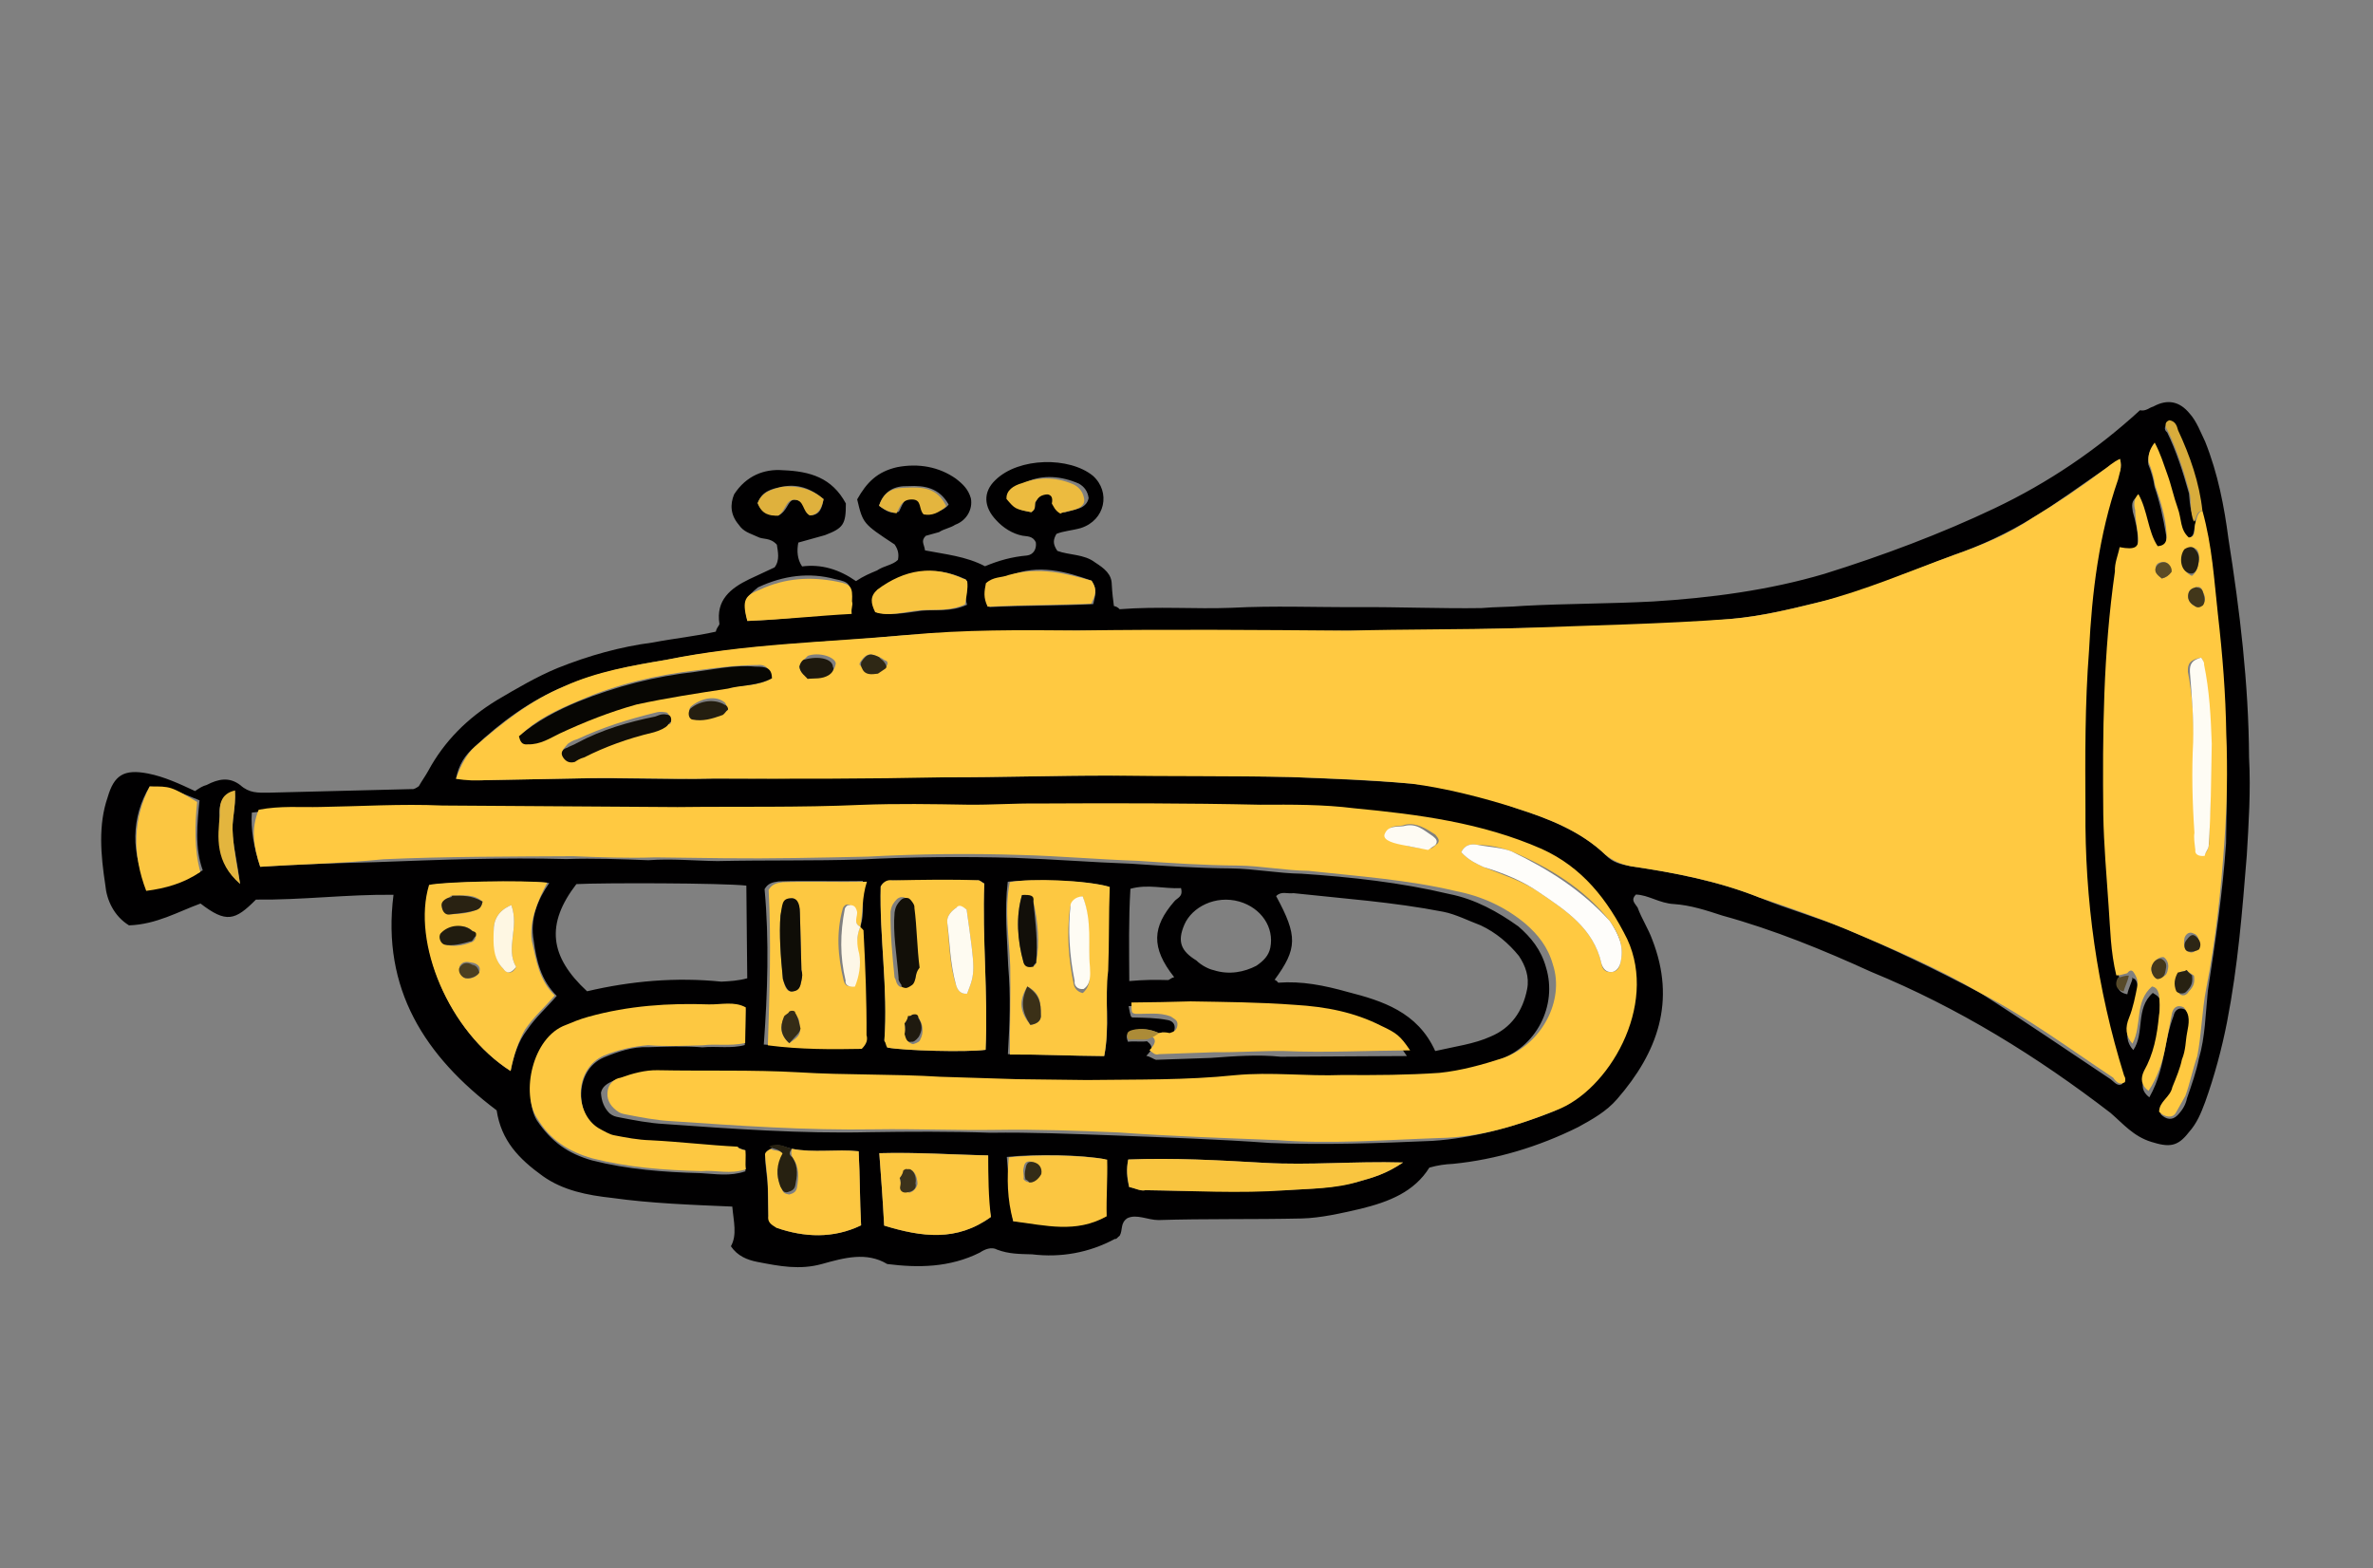 <svg xmlns="http://www.w3.org/2000/svg" xmlns:xlink="http://www.w3.org/1999/xlink" width="115" height="76" version="1.1" viewBox="0 0 115 76" xml:space="preserve"><rect x="0" y="0" width="115" height="76" fill="#808080" stroke="none"/><g><title>Slice 1</title><desc>Created with Sketch.</desc><g id="Page-1" fill="none" fill-rule="evenodd" stroke="none" stroke-width="1"><g id="trumpet-a-[music,andrew-rae]" fill-rule="nonzero" transform="translate(57.5, 38) rotate(11) translate(-57.5, -38) translate(5, 10)"><g id="trumpet-a-_x5B_music_x2C_andrew-rae_x5D_" transform="translate(52.5, 28) rotate(90) translate(-52.5, -28) translate(25, -24)"><path id="Shape" fill="#010001" d="M17,70.3 C16.1,70 15.5,69.6 15.1,68.7 C14.7,67.7 14.7,66.7 15.1,65.8 C15.3,65.4 15.5,65.1 15.9,64.9 C16.4,64.7 17,64.9 17.3,65.4 C17.5,65.6 17.6,65.9 17.8,66.1 C17.9,66.3 18,66.5 18.1,66.7 C18.4,66.9 18.5,66.7 18.8,66.6 C18.8,65.6 18.7,64.6 19,63.6 C18.6,63 18.3,62.4 18.1,61.7 C18,61.4 17.7,61.3 17.4,61.4 C17.1,61.6 17.2,61.9 17.2,62.1 C17.2,62.6 17,63.1 16.7,63.5 C16.2,64.2 15.5,64.4 14.8,63.9 C13.5,63 13,60.6 13.7,59.3 C14.3,58.3 15.7,58.3 16.3,59.4 C16.5,59.8 16.6,60.2 16.8,60.5 C17.1,60.6 17.3,60.6 17.6,60.3 C17.7,59.7 17.5,59 17.8,58.4 C18,57.9 18.2,57.5 18.7,57.4 C19.1,57.3 19.4,57.2 19.7,57.1 C19.7,56.9 19.8,56.8 19.8,56.8 C19.3,55 19.1,53.2 18.7,51.5 C18.2,49.5 17.9,47.5 17.5,45.5 C17.1,43.5 16.8,41.5 16.4,39.6 C16.2,38.9 16.1,38.3 15.9,37.6 C15.4,35.6 15,33.5 14.5,31.5 C13.8,28.8 12.9,26.1 11.6,23.6 C10.2,21 8.6,18.4 6.9,16.1 C5.2,13.8 3.2,11.8 0.9,10.1 C0.9,9.8 0.7,9.7 0.6,9.5 C0.1,8.9 0.1,8.3 0.6,7.7 C0.9,7.3 1.4,7 1.8,6.7 C3.2,5.8 4.7,5.2 6.2,4.7 C9.5,3.5 12.9,2.4 16.4,1.7 C18,1.3 19.6,1.1 21.1,0.9 C23.8,0.6 26.4,0.3 29.2,0.3 C30.5,0.3 31.9,0.4 33.2,0.6 C33.8,0.7 34.3,0.8 34.8,1.1 C35.6,1.5 35.7,1.9 35.6,2.8 C35.5,3.7 35,4.3 34.6,5 C32.6,9 31,13.2 30.1,17.7 C29.5,20.2 29,22.7 28.8,25.3 C28.7,26.1 28.6,26.9 28.7,27.7 C28.8,28.4 28.5,29 28.6,29.6 C28.9,29.8 29,29.6 29.2,29.4 C29.7,29.1 30.1,28.7 30.6,28.4 C33.3,26.7 35.9,27.1 38.5,28.6 C39.2,29 39.7,29.6 40.2,30.2 C41.5,31.9 42.5,33.8 43.1,35.8 C43.2,36.2 43.3,36.5 43.5,36.9 C44.8,37.4 45.5,38.5 46.1,39.8 C46.5,40.7 46.9,41.6 47.1,42.5 C47.6,44.8 48,47.1 48.5,49.3 C48.6,49.8 48.4,50.4 48.7,50.8 C49,51.1 49.3,50.9 49.6,51 C49.7,51.1 49.8,51.1 49.8,51.2 C50.7,52.3 51.2,53.6 51.3,55 C51.4,55.6 51.5,56.1 51.4,56.7 C51.3,57 51.5,57.3 51.7,57.5 C52.7,58.8 53,60.3 53.1,61.8 C52.7,62.9 53.2,63.9 53.7,64.9 C54.2,65.9 54.2,66.9 54.2,68 C54.2,68.5 54.1,69 53.7,69.4 C53.1,69.2 52.5,69.5 51.8,69.7 C52.1,71.7 52.4,73.6 52.5,75.5 C52.6,76.7 52.6,77.9 52.1,79 C51.5,80.3 50.8,81.3 49.4,81.8 C47.5,85.7 44.7,88.4 40.1,88.7 C40.5,90.9 41.2,93 41.6,95.2 C42.8,96 43,96.4 42.3,97.8 C42.9,98.8 43.7,99.7 44,101 C43.7,101.8 43,102.3 42.3,102.5 C40.9,103 39.5,103.4 38.1,103.2 C37,103.1 36.6,102.7 36.6,101.5 C36.6,100.7 36.8,99.9 37,99.1 C36.8,98.9 36.7,98.8 36.6,98.6 C36.2,98.1 36,97.6 36.3,97 C36.6,96.5 36.5,96.1 36.4,95.6 C35.9,93.3 35.4,91.1 34.9,88.8 C34.9,88.7 34.8,88.6 34.7,88.5 C34.4,88.4 34.2,88.3 33.9,88.2 C32.3,87.7 31,86.8 29.9,85.6 C29.1,84.7 28.4,83.9 27.8,83 C26.9,81.6 26.2,80.2 25.7,78.7 C25.3,77.7 25,76.7 24.6,75.8 C24.4,75.8 24.3,75.7 24.2,75.7 C23.1,76.1 22.4,75.5 21.8,74.7 C21.5,74.3 21.3,74 21,73.6 C20.6,73.4 20.2,73.6 19.9,73.7 C19.6,74.1 19.8,74.4 19.7,74.7 C19.6,75.1 19.6,75.4 19.3,75.7 C18.9,76.2 18.4,76.3 17.9,76.2 C16.9,75.8 16.4,75 16.3,74.1 C16.1,72.8 16.2,71.7 17.3,70.8 C18.3,70.6 18.5,70.7 19,71.5 C19.2,71.9 19.4,72.3 19.6,72.7 C20,72.7 20.4,72.6 20.7,72.3 C20.4,71.4 20.5,70.5 20.9,69.6 C20.6,69.3 20.4,69 20.2,68.7 C19.9,68.4 19.8,68 19.5,67.8 C19.2,67.8 19,67.9 18.8,68.1 C18.1,69.8 18.1,69.8 17,70.3 Z M48.5,67.4 C48.5,67.8 48.3,68.2 48.7,68.4 C48.8,68.6 49,68.6 49.1,68.6 C49.6,68.5 50.1,68.3 50.5,68.2 C51,68.1 51.5,68 51.9,67.9 C52.2,67.8 52.3,67.6 52.4,67.4 C52.6,66 52.4,64.6 51.5,63.4 C50.3,63.7 49.2,63.9 48,64.2 C48.1,65.3 48.5,66.3 48.5,67.4 Z M39.6,51 C39.5,51.5 39.5,51.9 39.8,52.3 C39.9,52.5 40,52.6 40.3,52.4 C40.2,52.1 40.2,51.8 40.1,51.5 C40.3,51.1 40.5,51.2 40.8,51.4 C40.8,51.2 40.9,51 40.9,50.9 C40.7,50 40.5,49.2 40.3,48.3 C40,47.2 39.7,46.1 39.6,45 C39.2,43 38.8,41 38.4,39 C37.8,39.6 37.7,39.8 37.5,40.6 C37,42 37,43.5 37.2,44.9 C37.4,46.6 37.7,48.2 38,49.9 C38.2,50.9 38.4,51.8 38.6,52.7 C39.1,52.5 39.1,52.5 39.1,52.4 C39,51.8 38.9,51.3 38.9,50.7 C38.9,50.5 39,50.3 39.3,50.3 C39.5,50.3 39.6,50.4 39.7,50.6 C39.5,50.7 39.5,50.8 39.6,51 Z M37.3,66.2 C36.6,66.1 35.9,66.4 35.1,66.5 C35.4,67.9 35.6,69.2 35.9,70.5 C36,70.8 36.1,71 36.4,71.1 C38.8,70.4 41.3,70 43.8,69.7 C43.6,68.1 43.4,66.6 43.1,65.2 C42.8,65 42.6,65.1 42.4,65.1 C40.7,65.4 39.1,65.8 37.5,66.2 C37.4,66.1 37.4,66.2 37.3,66.2 Z M5.7,6.4 C6,6.5 6.5,6.2 6.6,6.8 C6.3,7.3 5.8,7.3 5.3,7.5 C4.8,7.8 4.3,8 3.8,8.3 C3.3,8.5 2.9,8.7 2.4,9.1 C2.8,9.3 3.1,9.3 3.4,9.2 C3.7,9 4.1,8.8 4.4,8.7 C5.1,8.3 5.8,8 6.6,7.7 C6.9,7.6 7.2,7.6 7.3,8 C6.7,8.6 5.7,8.8 5,9.4 C5.3,9.7 5.5,9.6 5.8,9.5 C6.2,9.3 6.6,9.1 7.1,9 C7.5,8.9 7.7,9 7.8,9.6 C8.2,9.6 8.6,9.6 9,9.6 C12.9,9.3 16.8,8.7 20.7,7.9 C22.2,7.6 23.6,7.2 25,6.8 C26.1,6.5 27.2,6.2 28.2,5.8 C28.5,5.9 28.8,5.8 28.8,5.3 C28.5,5.3 28.2,5.2 28,5.2 C27.9,5.3 28,5.2 28,5.1 C28.1,4.9 28.4,4.9 28.6,4.8 C29.1,4.8 29.7,4.8 30.2,4.9 C30.7,5 31.1,4.9 31.4,4.5 C30.5,4.1 29.4,4.8 28.5,4.1 C28.6,3.8 28.7,3.7 28.8,3.7 C29.1,3.6 29.5,3.6 29.8,3.5 C30.7,3.4 31.7,3.4 32.6,3.7 C33,3.8 33.3,3.7 33.5,3.3 C32.6,3 31.8,3 31.1,3 C30.5,3 30,3 29.4,2.9 C29.1,2.9 28.9,2.7 29,2.4 C29.3,2 29.8,2 30.2,2 C30.7,2 31.1,2 31.5,2 C32,2.1 32.5,2.2 32.9,2.2 C33.4,2.3 33.7,2.7 34.2,2.6 C34.4,2.3 34.4,2 34.1,1.8 C33.8,1.6 33.5,1.5 33.2,1.5 C32.5,1.4 31.8,1.3 31.2,1.3 C30.1,1.2 29,1.4 27.9,1.5 C25.5,1.6 23.1,1.7 20.7,2 C19,2.3 17.3,2.6 15.6,3 C13.7,3.5 11.9,4 10,4.5 C8.4,5 6.8,5.4 5.2,6.2 C3.9,6.6 2.7,7.3 1.6,8.1 C1.4,8.2 1.2,8.4 1.2,8.6 C1.4,8.8 1.6,8.8 1.7,8.6 C2.5,8 3.4,7.5 4.4,7 C4.7,6.9 5.3,6.8 5.7,6.4 Z M3.4,10.6 C3.7,10.9 3.9,11.1 4.1,11.3 C5.1,12.3 6.1,13.2 7,14.2 C8,15.3 8.8,16.4 9.5,17.6 C10.7,19.6 12.1,21.5 13,23.6 C13.6,24.9 14.2,26.2 14.6,27.6 C15.6,30.9 16.3,34.3 17,37.6 C17.6,40.3 18.2,43 18.7,45.7 C19.6,50 20.4,54.3 21.2,58.6 C21.8,61.3 22.3,64 23,66.7 C24.1,70.4 24.9,74.2 26.4,77.9 C27,79.5 27.6,81 28.6,82.5 C29.6,84 30.9,85.2 32.3,86.2 C32.8,86.6 33.3,86.8 34,86.8 C33.9,86.2 33.9,85.8 33.8,85.4 C33.5,84 33.2,82.6 32.9,81.2 C32.4,78.9 32.1,76.7 31.6,74.5 C30.9,70.8 30.1,67.2 29.4,63.5 C28.9,60.9 28.3,58.3 27.8,55.7 C27.2,52.8 26.7,50 26.2,47.1 C25.9,45.1 25.6,43.2 25.4,41.3 C25.2,39.6 25.3,37.8 25.6,36.1 C25.8,34.4 26.1,32.8 27,31.4 C27.3,31 27.3,30.6 27.3,30.1 C27.2,28 27.2,25.8 27.6,23.7 C27.9,22.2 28,20.8 28.3,19.3 C28.8,16.9 29.4,14.6 30.1,12.3 C31,10 32,7.7 33,5.3 C33.1,5.1 33.3,4.9 33.1,4.7 C33,4.8 32.9,4.8 32.8,4.8 C28.9,6.9 24.8,8.3 20.5,9.1 C18,9.6 15.5,10.1 12.9,10.4 C10.1,10.8 7.3,10.9 4.5,10.6 C4.1,10.5 3.8,10.4 3.4,10.6 Z M40,95.3 C39.5,93.4 39.1,91.6 38.7,89.8 C38,86.8 37.3,83.8 36.8,80.8 C36.5,79.5 36.3,78.2 36.1,76.9 C35.8,75.8 35.7,74.7 35.5,73.6 C35,71.3 34.6,69 34.1,66.8 C33.5,64.4 33,61.9 32.6,59.5 C32.3,57.6 32.1,55.8 31.8,53.9 C31.6,52.3 31.4,50.7 31.1,49.1 C30.9,48 30.9,46.8 30.7,45.7 C30.4,43.3 30.2,40.9 30.3,38.5 C30.3,37.2 30.7,36 31.2,34.9 C31.6,34.2 32.1,33.6 32.9,33.2 C34.6,32.3 36.8,32.9 37.8,34.7 C38.4,35.6 38.9,36.5 39.1,37.6 C39.5,39.1 39.8,40.7 40.1,42.2 C40.5,43.9 40.6,45.6 41.1,47.3 C41.8,49.6 42.2,52 42.7,54.3 C42.9,55.4 43.1,56.5 43.3,57.6 C43.5,58.8 43.7,60.1 43.9,61.3 C44.3,63.6 44.7,65.8 45,68.1 C45.3,70.4 45.9,72.6 46.2,74.8 C46.3,75.4 46.6,76 46.9,76.5 C47.1,76.8 47.3,77 47.6,77 C48,76.9 48.3,76.7 48.5,76.4 C48.6,76.2 48.6,76.1 48.6,75.9 C48.6,75.2 48.6,74.4 48.5,73.7 C48.1,70.4 47.7,67.1 47,63.9 C46.6,62 46.2,60 45.9,58.1 C45.5,56.2 45.2,54.2 44.9,52.3 C44.5,49.7 44.1,47.2 43.8,44.7 C43.4,42.1 42.8,39.5 42.2,37 C41.7,35.1 40.8,33.3 39.8,31.7 C38.4,29.4 33.9,27.8 31,29.9 C29.2,31.1 28,32.7 27.5,34.8 C26.8,37.9 27,41 27.3,44.1 C27.5,45.6 27.8,47.1 28,48.6 C28.7,52.2 29.4,55.7 30,59.2 C30.2,60.3 30.6,61.4 30.7,62.5 C31,64.2 31.4,65.9 31.7,67.6 C32.3,70.5 32.9,73.4 33.5,76.3 C34.2,80 34.9,83.8 35.6,87.5 C36,89.4 36.4,91.4 36.8,93.3 C37,94.3 37.2,95.3 37.5,96.2 C38.3,96.1 39.1,95.8 40,95.3 Z M37.9,37.7 C37.5,36.8 37.2,35.9 36.7,35.2 C36.1,34.3 35.2,33.9 34.1,33.9 C33.5,33.9 33,34.2 32.6,34.6 C32.1,35.2 31.7,35.9 31.5,36.7 C31.4,37.3 31.2,38 31.2,38.6 C31.2,41.1 31.5,43.5 31.7,45.9 C31.8,46.2 31.7,46.5 32,46.7 C33.7,45.3 34.3,45.2 36,46 C36,45.9 36.1,45.8 36.1,45.8 C35.8,44.7 35.8,43.6 35.9,42.4 C36,40.7 36.2,38.9 37.9,37.7 Z M36.4,72 C36.5,73.2 37.6,78.9 37.9,80.1 C40.1,81.2 41.6,80.7 42.9,78.6 C42,76.6 41.4,74.5 41.2,72.3 C41.1,71.9 41,71.5 40.8,71.1 C39.3,71.4 37.9,71.7 36.4,72 Z M49,69.6 C49,69.8 48.9,69.9 49,70 C49.2,71.4 49.3,72.8 49.5,74.2 C49.6,74.8 49.6,75.4 49.6,76 C49.6,76.3 49.5,76.6 49.4,76.8 C48.9,78 46.8,78.5 45.9,77.2 C45.5,76.6 45.1,75.9 45,75.2 C44.8,74.3 44.6,73.5 44.5,72.6 C44.3,71.9 44.3,71.2 44,70.6 C43.4,70.7 42.8,70.8 42.3,70.9 C42.1,71.6 42.4,72.2 42.5,72.7 C42.8,74.7 43.3,76.5 44.2,78.3 C44.4,78.6 44.6,78.9 44.8,79.3 C45.7,80.7 48.5,80.7 49.5,79.8 C50.4,78.9 50.8,78 50.9,76.8 C51,75 50.8,73.3 50.5,71.5 C50.4,70.8 50.4,70.1 50,69.4 C49.6,69.5 49.3,69.6 49,69.6 Z M47.4,81.5 C46.6,81.5 45.9,81.4 45.3,81.1 C44.6,80.8 44.1,80.4 43.4,80 C42.8,80.9 41.9,81.3 41,81.6 C40,82 39,81.8 38.1,81.4 C38.2,82.6 39,86.4 39.3,87 C42.2,87.4 46.1,84.8 47.4,81.5 Z M42.8,63.8 C42.8,63 42.3,60 42,59.1 C39.3,59.5 36.7,60.3 34.1,60.7 C34,60.9 34,61 34,61 C34.3,62.4 34.6,63.8 34.8,65.1 C34.9,65.3 34.9,65.5 35.2,65.6 C37.6,65.2 40,64.3 42.5,64 C42.6,63.9 42.7,63.8 42.8,63.8 Z M41.2,53.4 C39.7,53.4 38.4,53.9 37.1,54.1 C35.7,54.3 34.4,54.6 33.1,54.8 C33,56 33.5,58.7 33.8,59.6 C35.2,59.5 36.5,59.1 37.8,58.8 C39.2,58.4 40.5,58.2 42,58 C41.7,56.4 41.5,55 41.2,53.4 Z M51.3,62.3 C51.5,60.4 51.4,58.7 49.9,57.3 C49,57.7 48,57.8 47,58 C47.3,59.8 47.5,61.4 47.9,63.2 C49,62.9 50.1,62.6 51.3,62.3 Z M47.2,51 C47.2,50.7 47.3,50.4 47.2,50.2 C46.8,47.9 46.4,45.7 45.9,43.5 C45.6,42.3 45.3,41.1 44.8,40.1 C44.5,39.5 44.2,38.9 43.5,38.2 C43.9,40.6 44.5,42.6 44.8,44.8 C45.1,47 45.4,49.2 45.9,51.3 C46.4,51.3 46.8,51.2 47.2,51 Z M49.9,56.2 C49.7,54.6 49.9,53.1 48.8,51.9 C47.8,52.1 47,52.2 46.1,52.4 C46.1,53.6 46.5,55.8 46.9,57.1 C47.9,56.8 48.9,56.6 49.9,56.2 Z M37.2,101.3 C38.8,101.9 40.6,101.6 42.1,100.4 C41.8,99.5 41.3,98.7 40.7,98 C39.7,98.6 38.5,98.7 37.4,98.8 C37.1,100.3 37.1,100.3 37.2,101.3 Z M36.1,49 C36.2,48.2 35.9,47.5 35.5,47 C35.2,46.7 34.9,46.5 34.5,46.5 C33.5,46.5 32.7,47.3 32.6,48.4 C32.5,49.6 33.3,50.6 34.2,50.8 C35.1,51 35.5,50.7 35.8,49.9 C36,49.6 36.1,49.2 36.1,49 Z M23.8,74.4 C23.4,72.7 22.9,71.2 22.4,69.6 C22.1,69.6 22,69.6 21.8,69.7 C21.1,69.8 21,69.9 21,70.6 C20.9,71.9 21.3,73.1 22.1,74.2 C22.7,74.7 22.9,74.8 23.8,74.4 Z M36.8,50.8 C35.6,52.2 34.6,52.3 33.2,51.5 C33,51.4 32.9,51.1 32.5,51.3 C32.7,52.1 32.6,52.9 33,53.7 C34.5,53.5 35.9,53.2 37.4,52.9 C37.2,52.2 37.1,51.7 37,51.1 C37,51 36.9,51 36.8,50.8 Z M18.7,58.4 C18.5,59.7 18.4,61.1 19.2,62.3 C19.4,62.7 19.5,63.1 19.8,63.3 C20.2,63.3 20.5,63.4 20.9,63 C20.5,61.4 20.2,59.7 19.8,58.1 C19.4,58.1 19.1,58 18.7,58.4 Z M19.9,64.3 C19.8,64.4 19.8,64.4 19.8,64.4 C19.4,66 19.9,67.3 21.1,68.4 C21.5,68.8 21.8,68.7 22.2,68.3 C22.2,67.5 21.9,66.8 21.7,66.2 C21.5,65.5 21.5,64.8 21,64.1 C20.6,64.3 20.2,64.3 19.9,64.3 Z M16,61.9 C15.8,61.7 15.7,61.8 15.5,61.8 C15.2,61.7 15,61.6 15,61.3 C14.9,61 15.1,60.9 15.3,60.8 C15.5,60.7 15.7,60.6 15.7,60.3 C15.6,60.1 15.5,59.9 15.4,59.7 C15.3,59.5 15.1,59.3 14.8,59.3 C14.5,59.4 14.3,59.6 14.2,59.9 C14,60.8 14.1,61.7 14.6,62.4 C14.8,62.7 15.1,63 15.5,63 C16,62.6 16,62.6 16,61.9 Z M17.3,71.9 C16.9,72.6 16.8,73.3 17.1,74 C17.3,74.5 17.5,74.9 18.1,75 C18.5,74.7 18.6,74.3 18.5,73.9 C18.2,73.5 17.7,73.6 17.6,73.3 C17.5,72.7 18.1,72.7 18.2,72.4 C18.1,71.9 17.7,71.9 17.3,71.9 Z M17.1,69.2 C17.3,68.8 17.4,68.5 17.2,68.2 C16.9,68.1 16.4,68.1 16.4,67.6 C16.3,67.1 16.9,67.2 17,66.9 C16.9,66.5 16.8,66.1 16.4,65.9 C15.7,66.5 15.7,67.2 15.9,68 C16,68.6 16.3,69.1 17.1,69.2 Z M41,96.1 C40.1,96.4 39.4,96.7 38.8,96.9 C38.1,97.1 37.4,97 36.7,97.2 C37,97.9 37.6,97.8 38,97.7 C39.1,97.5 40.2,97.4 41,96.1 Z"/><path id="Shape_2_" fill="#FFC941" d="M3.4,10.6 C3.8,10.4 4.1,10.5 4.4,10.5 C7.2,10.9 10,10.7 12.8,10.3 C15.4,10 17.9,9.5 20.4,9 C24.7,8.2 28.8,6.8 32.7,4.7 C32.8,4.6 32.9,4.6 33,4.6 C33.2,4.8 33.1,5 32.9,5.2 C31.9,7.6 30.8,9.9 30.1,12.3 C29.3,14.6 28.8,16.9 28.3,19.3 C28,20.8 27.8,22.2 27.6,23.7 C27.2,25.8 27.2,27.9 27.3,30.1 C27.3,30.6 27.2,31 27,31.4 C26.1,32.8 25.8,34.4 25.6,36.1 C25.4,37.8 25.3,39.6 25.4,41.3 C25.6,43.3 25.9,45.2 26.2,47.1 C26.7,50 27.3,52.9 27.8,55.7 C28.3,58.3 28.9,60.9 29.4,63.5 C30.2,67.2 30.9,70.8 31.6,74.5 C32.1,76.8 32.4,79 32.9,81.2 C33.2,82.6 33.5,84 33.8,85.4 C33.9,85.8 34,86.3 34,86.8 C33.3,86.7 32.7,86.5 32.3,86.2 C30.9,85.1 29.6,84 28.6,82.5 C27.6,81.1 27,79.5 26.4,77.9 C24.9,74.3 24.1,70.5 23,66.7 C22.2,64 21.7,61.3 21.2,58.6 C20.3,54.3 19.5,50 18.7,45.7 C18.1,43 17.6,40.3 17,37.6 C16.2,34.2 15.5,30.9 14.6,27.6 C14.2,26.2 13.6,24.9 13,23.6 C12,21.5 10.7,19.6 9.5,17.6 C8.8,16.4 8,15.2 7,14.2 C6.1,13.2 5.1,12.2 4.1,11.3 C3.9,11.1 3.6,10.9 3.4,10.6 Z M26.3,72.7 C25.8,72.9 25.7,73.2 25.8,73.5 C26,74.5 26.3,75.4 26.6,76.3 C27.2,78.2 28,80 29.1,81.6 C29.7,82.5 30.4,83.5 31.3,84.1 C31.5,84 31.7,83.8 31.6,83.6 C31.4,83.1 31.1,82.7 30.8,82.2 C30,81.1 29.3,80 28.7,78.8 C28,77.4 27.6,76 27.1,74.6 C26.9,74 26.8,73.3 26.3,72.7 Z M29.3,77.1 C29.1,77.2 28.9,77.3 28.9,77.4 C28.9,77.5 28.9,77.7 29,77.9 C29.6,79.2 30.2,80.3 31,81.4 C31.1,81.6 31.2,81.7 31.3,81.8 C31.5,81.9 31.7,82.1 31.8,81.9 C32,81.7 32,81.5 31.9,81.3 C31.8,81.1 31.7,81 31.6,80.9 C30.9,80 30.3,78.9 29.8,77.9 C29.7,77.7 29.5,77.5 29.4,77.3 C29.5,77.1 29.4,77.1 29.3,77.1 Z M28.2,74.5 C28.1,74.6 28,74.6 27.9,74.7 C27.6,75.2 27.9,75.9 28.4,76.3 C28.6,76.4 28.9,76.3 28.9,76.1 C29,75.5 28.7,75.1 28.4,74.7 C28.4,74.6 28.3,74.6 28.2,74.5 Z M25.5,71.5 C25.8,71.4 25.9,71.1 25.8,70.9 C25.7,70.5 25.7,70.1 25.4,69.9 C25.3,69.8 25.1,69.8 25,69.8 C24.7,69.9 24.6,70.7 24.9,71.2 C25.2,71.4 25.3,71.5 25.5,71.5 Z M24.3,67.8 C24.2,68.2 24.2,68.4 24.6,68.6 C24.8,68.7 24.9,68.7 24.9,68.5 C25.2,68.3 25.1,68 25,67.7 C24.9,67.6 24.8,67.5 24.7,67.4 C24.6,67.3 24.4,67.3 24.4,67.5 C24.3,67.7 24.3,67.8 24.3,67.8 Z"/><path id="Shape_3_" fill="#FFC941" d="M40,95.3 C39.1,95.8 38.3,96.1 37.3,95.9 C36.9,94.9 36.8,93.9 36.6,93 C36.2,91.1 35.7,89.2 35.4,87.2 C34.7,83.5 34,79.7 33.3,76 C32.7,73.1 32.2,70.2 31.5,67.3 C31.1,65.6 30.8,63.9 30.5,62.2 C30.3,61.1 30,60 29.8,58.9 C29.1,55.4 28.4,51.8 27.8,48.3 C27.5,46.8 27.2,45.3 27.1,43.8 C26.8,40.7 26.6,37.6 27.3,34.5 C27.8,32.4 29.1,30.9 30.8,29.6 C33.7,27.5 38.2,29.1 39.6,31.4 C40.7,33.1 41.6,34.8 42,36.7 C42.6,39.3 43.3,41.8 43.6,44.4 C44,47 44.4,49.5 44.7,52 C45,54 45.3,55.9 45.7,57.8 C46.1,59.7 46.4,61.7 46.8,63.6 C47.5,66.9 47.9,70.2 48.3,73.4 C48.4,74.1 48.4,74.9 48.4,75.6 C48.4,75.8 48.4,75.9 48.3,76.1 C48.1,76.5 47.8,76.7 47.4,76.7 C47.1,76.7 46.8,76.5 46.7,76.2 C46.4,75.7 46.1,75.1 46,74.5 C45.6,72.2 45.1,70 44.8,67.8 C44.5,65.5 44,63.3 43.7,61 C43.5,59.8 43.3,58.5 43.1,57.3 C42.9,56.2 42.7,55.1 42.5,54 C42,51.6 41.6,49.3 40.9,47 C40.4,45.3 40.3,43.6 39.9,41.9 C39.6,40.3 39.3,38.8 38.9,37.3 C38.6,36.3 38.1,35.3 37.6,34.4 C36.6,32.7 34.3,32 32.7,32.9 C31.9,33.3 31.4,33.9 31,34.6 C30.4,35.7 30.1,36.9 30.1,38.2 C30,40.6 30.3,43 30.5,45.4 C30.7,46.5 30.7,47.7 30.9,48.8 C31.2,50.4 31.4,52 31.6,53.6 C31.9,55.5 32.1,57.4 32.4,59.2 C32.8,61.7 33.3,64.1 33.9,66.5 C34.4,68.8 34.9,71.1 35.3,73.3 C35.5,74.4 35.7,75.5 35.9,76.6 C36.2,77.9 36.4,79.2 36.6,80.5 C37.2,83.5 37.8,86.6 38.5,89.5 C39.1,91.5 39.5,93.4 40,95.3 Z M28.2,38.3 C28.5,37.9 28.6,37.5 28.7,37.1 C28.9,36.1 29,35.1 29.4,34.2 C30,32.8 30.6,31.3 32.2,30.6 C32.5,30.5 32.6,30.3 32.5,30 C32.4,29.7 32.1,29.7 31.9,29.7 C31.1,29.7 30.6,30.1 30.1,30.6 C28.8,32.1 28.1,34 27.7,35.9 C27.6,36.5 27.6,37 27.7,37.6 C27.7,37.9 27.8,38.2 28.2,38.3 Z M28.4,40.7 C28.4,40.5 28.4,40.2 28.3,39.8 C28.3,39.7 28.1,39.6 28,39.5 C27.8,39.4 27.7,39.6 27.6,39.7 C27.4,40.2 27.2,40.7 27.4,41.2 C27.6,41.5 27.5,41.9 27.9,42 C28.1,42.1 28.3,41.7 28.3,41.1 C28.4,41 28.4,41 28.4,40.7 Z"/><path id="Shape_4_" fill="#FFC941" d="M5.1,6.2 C6.7,5.4 8.3,5 9.9,4.5 C11.8,3.9 13.6,3.4 15.5,3 C17.2,2.6 18.9,2.3 20.6,2.1 C23,1.8 25.4,1.6 27.8,1.6 C28.9,1.6 30,1.4 31.1,1.4 C31.8,1.5 32.5,1.5 33.1,1.6 C33.4,1.7 33.7,1.8 34,1.9 C34.3,2 34.3,2.4 34.1,2.7 C33.6,2.8 33.3,2.3 32.8,2.3 C32.3,2.2 31.8,2.1 31.4,2.1 C30.9,2 30.5,2.1 30.1,2.1 C29.6,2.1 29.2,2.1 28.9,2.5 C28.8,2.9 29.1,3 29.3,3 C29.9,3 30.4,3 31,3 C31.7,3 32.5,3.1 33.2,3.4 C33,3.8 32.7,3.9 32.3,3.8 C31.4,3.5 30.5,3.5 29.5,3.6 C29.2,3.6 28.8,3.7 28.5,3.8 C28.3,3.9 28.2,4 28.2,4.2 C29.1,4.9 30.1,4.3 31.1,4.6 C30.8,5 30.4,5.1 29.9,5 C29.4,4.9 28.8,4.9 28.3,4.9 C28.1,4.9 27.9,5 27.7,5.2 C27.6,5.3 27.6,5.4 27.8,5.5 C27.9,5.7 28,5.9 28,6 C26.9,6.5 25.9,6.7 24.8,7 C23.3,7.4 21.9,7.8 20.5,8.1 C16.6,8.9 12.8,9.6 8.8,9.8 C8.4,9.9 8,9.8 7.6,9.8 C7.6,9 7.4,8.9 7,9 C6.6,9.1 6.2,9.3 5.7,9.4 C5.5,9.5 5.2,9.6 4.9,9.4 C5.6,8.8 6.6,8.6 7.2,8 C7.1,7.6 6.8,7.6 6.5,7.7 C5.7,7.9 5,8.3 4.3,8.7 C4,8.8 3.6,9 3.3,9.2 C3,9.3 2.7,9.3 2.3,9.1 C2.8,8.7 3.2,8.5 3.7,8.2 C4.2,7.9 4.7,7.7 5.2,7.4 C5.7,7.1 6.2,7.1 6.5,6.6 C6.4,6.2 6,6.5 5.6,6.4 C5.5,6.4 5.2,6.4 5.1,6.2 Z M12.1,4.9 C12.3,5.4 12.5,5.5 12.9,5.4 C13.9,5 15,4.7 16.1,4.5 C17.6,4.2 19,3.9 20.4,3.6 C20.7,3.5 21,3.5 21.2,3.4 C21.4,3.3 21.5,3.1 21.4,2.9 C21.2,2.8 21.1,2.8 20.9,2.8 C19.2,3.1 17.6,3.3 16,3.7 C14.7,4 13.5,4.3 12.3,4.8 C12.3,4.7 12.2,4.8 12.1,4.9 Z M7.7,5.9 C7.5,5.9 7.2,5.9 7,6.1 C6.9,6.3 6.9,6.5 7.1,6.6 C7.5,6.9 8.2,6.6 8.3,6.1 C8.2,6 8,5.9 7.7,5.9 Z M27.1,2.7 C27.2,2.8 27.2,3 27.3,3 C27.6,3.2 27.9,3.2 28.2,2.9 C28.4,2.8 28.4,2.5 28.1,2.4 C27.8,2.2 27.6,2.2 27.3,2.3 C27.2,2.5 27.2,2.6 27.1,2.7 Z M9.7,5.7 C9.8,5.5 9.6,5.4 9.5,5.3 C9.3,5.2 9.1,5.3 9,5.4 C8.8,5.5 8.7,5.6 8.8,5.8 C8.9,6 9,6.1 9.2,6.1 C9.4,6.1 9.6,6 9.7,5.7 Z M27.3,4.4 C27.6,4.4 27.8,4.1 27.7,3.9 C27.6,3.6 27.4,3.6 27.2,3.6 C27,3.6 26.8,3.7 26.7,3.9 C26.7,4.2 27.1,4.4 27.3,4.4 Z M26.2,2.8 C26.3,2.6 26.1,2.4 25.9,2.4 C25.6,2.3 25.3,2.5 25.3,2.7 C25.2,3 25.5,3.1 25.6,3.1 C25.9,3.1 26.2,3 26.2,2.8 Z M8.7,7.5 C8.6,7.3 8.5,7.2 8.3,7.2 C8.1,7.2 7.9,7.3 7.9,7.5 C7.9,7.7 8,7.9 8.2,7.9 C8.5,7.9 8.6,7.7 8.7,7.5 Z"/><path id="Shape_5_" fill="#FDC841" d="M49,69.6 C49.3,69.5 49.6,69.5 49.9,69.4 C50.3,70.1 50.2,70.8 50.4,71.5 C50.7,73.3 50.9,75 50.8,76.8 C50.7,78 50.3,79 49.4,79.8 C48.4,80.8 45.6,80.8 44.7,79.3 C44.5,79 44.3,78.7 44.1,78.3 C43.2,76.5 42.7,74.6 42.4,72.7 C42.3,72.1 42,71.5 42.2,70.9 C42.8,70.8 43.3,70.7 43.9,70.6 C44.2,71.3 44.2,72 44.4,72.6 C44.6,73.5 44.8,74.3 44.9,75.2 C45.1,75.9 45.4,76.6 45.8,77.2 C46.7,78.5 48.8,78.1 49.3,76.8 C49.4,76.5 49.5,76.2 49.5,76 C49.5,75.4 49.5,74.8 49.4,74.2 C49.2,72.8 49.1,71.4 48.9,70 C49,69.9 49,69.8 49,69.6 Z"/><path id="Shape_6_" fill="#FDC841" d="M47.4,81.5 C46.1,84.8 42.2,87.4 39.3,87.1 C39,86.4 38.2,82.7 38.1,81.5 C39.1,81.8 40.1,82 41,81.7 C41.9,81.3 42.8,81 43.4,80.1 C44.1,80.5 44.6,80.9 45.3,81.2 C45.9,81.4 46.6,81.5 47.4,81.5 Z M39.5,83 C39.9,83.6 40.4,83.7 40.9,83.6 C41.5,83.4 42.2,83.4 42.6,82.8 C42.8,82.6 42.8,82.3 42.4,82.2 C41.6,82.9 40.5,82.4 39.5,83 Z M39.6,84.4 C39.3,84.9 39.5,85.4 39.6,85.9 C39.6,86 39.7,86 39.7,86 C39.8,86.2 40,86.3 40.2,86.3 C40.5,86.2 40.5,86 40.5,85.8 C40.4,85.4 40.3,85 40.1,84.7 C40,84.5 39.9,84.4 39.6,84.4 Z M41.3,84.4 C41.2,84.5 41.1,84.5 41.1,84.6 C40.8,85 41,85.6 41.5,86 C41.7,86.1 42,85.9 42,85.7 C42,85.2 41.8,84.8 41.6,84.5 C41.5,84.4 41.4,84.4 41.3,84.4 Z M43.4,84.5 C43.4,84.2 43.2,83.9 42.9,83.9 C42.7,83.9 42.6,84.1 42.6,84.3 C42.6,84.6 42.6,84.8 42.9,84.9 C43.1,84.9 43.4,84.7 43.4,84.5 Z"/><path id="Shape_7_" fill="#FDC841" d="M42.8,63.8 C42.7,63.9 42.6,63.9 42.5,64 C40,64.3 37.6,65.2 35.2,65.6 C34.9,65.5 34.8,65.3 34.8,65.1 C34.5,63.7 34.2,62.3 34,61 C34,60.9 34.1,60.8 34.1,60.7 C36.7,60.3 39.3,59.5 42,59.1 C42.3,60 42.8,63 42.8,63.8 Z M39.5,60.5 C38.4,60.3 38.4,60.3 35.5,61.3 C35.4,61.5 35.4,61.6 35.5,61.8 C35.7,62 36,62.2 36.3,62.1 C37.3,61.8 38.3,61.6 39.2,61.1 C39.4,61 39.6,60.8 39.5,60.5 Z M39.2,63.1 C39,63.1 38.9,63.1 38.7,63.2 C37.8,63.5 36.8,63.7 35.9,64 C35.8,64 35.7,64.1 35.7,64.1 C35.6,64.2 35.5,64.3 35.5,64.4 C35.5,64.6 35.6,64.7 35.8,64.8 C36,64.9 36.1,64.9 36.3,64.9 C37.4,64.7 38.4,64.4 39.4,64.1 C39.5,64 39.6,64 39.7,63.9 C39.8,63.8 39.8,63.7 39.8,63.7 C39.7,63.6 39.7,63.5 39.6,63.4 C39.5,63.1 39.3,63.1 39.2,63.1 Z M41.5,63.2 C41.7,63.1 41.9,63.1 42.1,63 C42.3,62.9 42.4,62.8 42.4,62.6 C42.3,62.4 42.2,62.3 42.1,62.3 C41.8,62.2 41.4,62.3 41.2,62.5 C41,62.6 41,62.8 41,62.9 C41.1,63 41.1,63.1 41.2,63.1 C41.2,63.1 41.4,63.1 41.5,63.2 Z"/><path id="Shape_8_" fill="#FDC841" d="M41.2,53.4 C41.5,55 41.7,56.4 42,57.9 C40.5,58.2 39.2,58.4 37.8,58.7 C36.5,59 35.2,59.5 33.8,59.5 C33.4,58.5 33,55.9 33.1,54.7 C34.4,54.5 35.8,54.2 37.1,54 C38.5,53.9 39.8,53.4 41.2,53.4 Z M33.8,55.9 C34,56.3 34.2,56.4 34.5,56.4 C35.8,56.3 36.9,56 38.1,55.5 C38.3,55.4 38.4,55.2 38.4,55 C38,54.7 37.6,54.8 37.3,54.9 C36,55.2 34.8,55.3 33.8,55.9 Z M37.6,57.6 C37.5,57.5 37.4,57.5 37.4,57.5 C36.4,57.5 35.4,57.8 34.5,58.2 C34.3,58.3 34.2,58.5 34.3,58.8 C35.4,58.9 36.5,58.6 37.5,58.1 C37.6,58 37.6,57.8 37.6,57.6 Z M38.6,57.7 C39.4,58 39.9,57.8 40.4,57.2 C40.3,56.9 40.1,56.7 39.8,56.8 C39.3,56.9 38.8,57 38.6,57.7 Z"/><path id="Shape_9_" fill="#FDC841" d="M37.3,66.2 C37.4,66.1 37.4,66 37.5,66 C39.1,65.6 40.8,65.2 42.4,64.9 C42.6,64.8 42.8,64.8 43.1,65 C43.4,66.4 43.7,67.9 43.8,69.5 C41.3,69.9 38.8,70.3 36.4,70.9 C36.1,70.8 36,70.6 35.9,70.3 C35.6,69 35.4,67.7 35.1,66.3 C35.9,66.4 36.6,66.2 37.3,66.2 C37.2,66.6 36.8,66.4 36.6,66.6 C36.4,66.8 36.3,66.9 36.4,67.1 C36.5,67.2 36.6,67.2 36.6,67.2 C37.8,67.3 38.9,67 40,66.5 C40.2,66.4 40.3,66.3 40.2,66 C39.7,65.9 39.2,65.9 38.6,66.1 C38.2,66.2 37.7,66.3 37.3,66.2 Z M37.5,70.1 C38.4,70 39.5,69.7 40.5,69.4 C40.9,69.2 41.1,69.1 41,68.8 C40.9,68.5 40.6,68.5 40.4,68.5 C40.2,68.5 40.1,68.5 39.9,68.6 C39,68.8 38.1,69 37.2,69.2 C36.7,69.3 36.5,69.6 36.6,69.8 C36.7,70.1 37,70.1 37.5,70.1 Z M43.5,68.5 C43.1,68.1 43,68.1 42.8,68.1 C42.5,68.2 42.2,68.2 42.1,68.5 C42,68.6 42,68.8 42.1,68.8 C42.2,68.9 42.3,69 42.4,69 C42.8,69.1 43.2,69 43.5,68.5 Z"/><path id="Shape_10_" fill="#FDC741" d="M39.6,51 C39.5,50.8 39.5,50.7 39.5,50.5 C39.4,50.3 39.3,50.2 39.1,50.2 C38.8,50.2 38.8,50.4 38.7,50.6 C38.6,51.2 38.8,51.7 38.9,52.3 C38.9,52.5 38.9,52.5 38.4,52.6 C38.2,51.6 38,50.7 37.8,49.8 C37.5,48.1 37.2,46.5 37,44.8 C36.8,43.3 36.8,41.9 37.2,40.5 C37.4,39.7 37.5,39.5 38.1,38.9 C38.5,40.9 39,42.9 39.3,44.9 C39.5,46 39.8,47.1 40,48.2 C40.2,49.1 40.4,49.9 40.6,50.8 C40.7,51 40.6,51.1 40.5,51.3 C40.2,51.1 39.9,51 39.8,51.4 C39.8,51.3 39.7,51.2 39.6,51 Z"/><path id="Shape_11_" fill="#FCC741" d="M51.3,62.3 C50.1,62.6 49,62.9 47.9,63.2 C47.5,61.4 47.3,59.7 47,58 C48,57.8 49,57.6 49.9,57.3 C51.4,58.7 51.5,60.4 51.3,62.3 Z M48.9,62 C49.1,61.9 49.2,61.9 49.3,61.8 C49.5,61.7 49.5,61.5 49.5,61.4 C49.4,61.2 49.2,61.1 49,61.1 C48.6,61.2 48.4,61.4 48.4,61.6 C48.4,61.7 48.5,61.8 48.5,61.8 C48.5,61.8 48.7,61.9 48.9,62 Z"/><path id="Shape_12_" fill="#F9C540" d="M47.2,51 C46.7,51.2 46.4,51.3 45.9,51.3 C45.4,49.2 45.1,47 44.8,44.8 C44.5,42.6 43.9,40.6 43.5,38.2 C44.2,38.9 44.5,39.5 44.8,40.1 C45.4,41.2 45.6,42.4 45.9,43.5 C46.5,45.7 46.8,48 47.2,50.2 C47.3,50.4 47.2,50.7 47.2,51 Z"/><path id="Shape_13_" fill="#FCC741" d="M48.5,67.4 C48.5,66.3 48.1,65.3 48,64.2 C49.2,63.9 50.3,63.7 51.5,63.4 C52.4,64.6 52.6,66 52.4,67.4 C52.3,67.7 52.2,67.9 51.9,67.9 C51.4,68 50.9,68.1 50.5,68.2 C50,68.3 49.5,68.5 49.1,68.6 C48.9,68.7 48.8,68.5 48.7,68.4 C48.8,68.2 48.6,67.9 48.9,67.7 C49.5,68 50,67.9 50.5,67.5 C50.7,67.4 50.7,67.3 50.7,67.1 C50.6,66.9 50.5,66.8 50.3,66.8 C49.8,66.8 49.3,66.9 49,67.2 C48.8,67.4 48.7,67.4 48.5,67.4 Z"/><path id="Shape_14_" fill="#FBC641" d="M49.9,56.2 C48.9,56.7 47.9,56.9 46.9,57 C46.5,55.7 46.1,53.5 46.1,52.3 C47,52.1 47.9,52 48.8,51.8 C49.9,53.1 49.8,54.6 49.9,56.2 Z M47.9,55.8 C47.9,55.6 47.6,55.4 47.4,55.4 C47.1,55.4 46.9,55.6 46.9,55.9 C46.9,56.2 47.1,56.2 47.3,56.2 C47.5,56.2 47.6,56.1 47.8,56.1 C47.9,56 47.9,55.9 47.9,55.8 Z"/><path id="Shape_15_" fill="#FBC641" d="M37.2,101.3 C37,100.3 37,100.3 37.5,98.9 C38.6,98.8 39.8,98.6 40.8,98.1 C41.5,98.8 41.9,99.6 42.2,100.5 C40.6,101.5 38.9,101.8 37.2,101.3 Z"/><path id="Shape_17_" fill="#FBC640" d="M23.8,74.4 C22.8,74.9 22.6,74.7 22.2,74.1 C21.4,73 21.1,71.8 21.1,70.5 C21.1,69.8 21.2,69.7 21.9,69.6 C22.1,69.5 22.2,69.6 22.5,69.5 C22.9,71.1 23.4,72.7 23.8,74.4 Z"/><path id="Shape_18_" fill="#F7C340" d="M18.7,58.4 C19.1,58 19.4,58.1 19.8,58.2 C20.2,59.9 20.5,61.5 20.9,63.1 C20.5,63.4 20.2,63.4 19.8,63.4 C19.4,63.1 19.4,62.7 19.2,62.4 C18.5,61 18.6,59.7 18.7,58.4 Z"/><path id="Shape_19_" fill="#F8C440" d="M19.9,64.3 C20.2,64.2 20.6,64.2 21,64.2 C21.5,64.9 21.5,65.6 21.7,66.3 C21.9,67 22.3,67.7 22.2,68.4 C21.8,68.7 21.5,68.8 21.1,68.5 C19.9,67.4 19.4,66.1 19.8,64.5 C19.8,64.4 19.8,64.4 19.9,64.3 Z"/><path id="Shape_20_" fill="#ECBB3F" d="M16,61.9 C16,62.7 16,62.7 15.6,63.2 C15.2,63.3 14.9,63 14.7,62.6 C14.2,61.8 14.1,60.9 14.3,60.1 C14.4,59.8 14.6,59.6 14.9,59.5 C15.2,59.4 15.4,59.7 15.5,59.9 C15.6,60.1 15.7,60.4 15.8,60.5 C15.7,60.8 15.5,60.9 15.4,61 C15.1,61 15,61.1 15,61.3 C15.1,61.6 15.2,61.7 15.5,61.8 C15.7,61.8 15.8,61.7 16,61.9 Z"/><path id="Shape_21_" fill="#D8AC3C" d="M5.1,6.2 C5.2,6.5 5.5,6.4 5.7,6.5 C5.3,6.8 4.7,6.8 4.3,7 C3.3,7.5 2.4,8 1.6,8.6 C1.4,8.8 1.2,8.8 1.1,8.6 C1.1,8.3 1.3,8.2 1.5,8.1 C2.6,7.3 3.8,6.6 5.1,6.2 Z"/><path id="Shape_22_" fill="#DFB13D" d="M17.3,71.9 C17.7,71.9 18.1,72 18.2,72.4 C18.1,72.8 17.5,72.8 17.6,73.3 C17.7,73.7 18.2,73.6 18.5,73.9 C18.6,74.3 18.6,74.7 18.1,75 C17.5,74.9 17.3,74.4 17.1,74 C16.9,73.3 16.9,72.6 17.3,71.9 Z"/><path id="Shape_23_" fill="#E4B53E" d="M17.1,69.2 C16.3,69.1 16.1,68.6 16,68.1 C15.8,67.3 15.7,66.6 16.5,66 C16.9,66.3 17.1,66.6 17.1,67 C16.9,67.3 16.4,67.2 16.5,67.7 C16.6,68.2 17,68.2 17.3,68.3 C17.3,68.5 17.3,68.8 17.1,69.2 Z"/><path id="Shape_24_" fill="#E3B53E" d="M41,96.1 C40.2,97.5 39,97.6 37.9,97.7 C37.5,97.8 36.9,97.9 36.6,97.2 C37.4,97 38.1,97.1 38.7,96.9 C39.5,96.7 40.2,96.4 41,96.1 Z"/><path id="Shape_25_" fill="#272111" d="M48.5,67.4 C48.7,67.5 48.8,67.5 48.9,67.3 C49.3,66.9 49.8,66.9 50.2,66.9 C50.4,66.9 50.5,67 50.6,67.2 C50.7,67.4 50.5,67.5 50.4,67.6 C49.9,67.9 49.4,68 48.8,67.8 C48.6,68.1 48.7,68.3 48.6,68.5 C48.3,68.1 48.5,67.7 48.5,67.4 Z"/><path id="Shape_26_" fill="#AC8B37" d="M39.6,51 C39.8,51.2 39.9,51.3 40,51.5 C40.1,51.8 40.1,52.1 40.2,52.4 C39.9,52.6 39.8,52.5 39.7,52.3 C39.5,51.9 39.5,51.4 39.6,51 Z"/><path id="Shape_27_" fill="#574A2A" d="M28.1,5.9 C28,5.7 27.9,5.5 27.9,5.4 C28.2,5.4 28.5,5.5 28.7,5.5 C28.7,5.9 28.4,6 28.1,5.9 Z"/><path id="Shape_28_" fill="#070603" d="M26.3,72.7 C26.8,73.3 26.9,74.1 27.2,74.7 C27.7,76.1 28.2,77.5 28.8,78.9 C29.4,80.1 30.1,81.2 30.9,82.3 C31.2,82.7 31.6,83.1 31.7,83.7 C31.8,84 31.6,84.1 31.4,84.2 C30.5,83.5 29.8,82.6 29.2,81.7 C28.1,80 27.3,78.3 26.7,76.4 C26.4,75.5 26,74.6 25.9,73.6 C25.8,73.1 25.8,72.8 26.3,72.7 Z"/><path id="Shape_29_" fill="#110E08" d="M29.3,77.1 C29.4,77.2 29.5,77.2 29.6,77.3 C29.8,77.5 29.9,77.7 30,77.9 C30.5,79 31.1,80 31.8,80.9 C31.9,81.1 32,81.2 32.1,81.3 C32.2,81.5 32.2,81.7 32,81.9 C31.8,82.1 31.6,82 31.5,81.8 C31.4,81.7 31.3,81.5 31.2,81.4 C30.3,80.3 29.7,79.1 29.2,77.9 C29,77.6 29,77.5 29,77.3 C29,77.2 29.1,77.1 29.3,77.1 Z"/><path id="Shape_30_" fill="#241E10" d="M28.2,74.5 C28.3,74.6 28.4,74.6 28.5,74.7 C28.8,75.2 29,75.6 29,76.1 C29,76.3 28.7,76.4 28.5,76.3 C28,75.9 27.8,75.2 28,74.7 C28,74.6 28.1,74.5 28.2,74.5 Z"/><path id="Shape_31_" fill="#1E190D" d="M25.5,71.5 C25.3,71.5 25.1,71.4 25.1,71.3 C24.8,70.7 24.8,70 25.2,69.9 C25.3,69.8 25.5,69.9 25.6,70 C25.9,70.3 25.9,70.7 26,71 C25.9,71.1 25.8,71.4 25.5,71.5 Z"/><path id="Shape_32_" fill="#2F2815" d="M24.3,67.8 C24.4,67.7 24.4,67.6 24.5,67.5 C24.6,67.4 24.7,67.3 24.8,67.4 C24.9,67.5 25,67.6 25.1,67.7 C25.2,68 25.3,68.3 25,68.5 C24.9,68.6 24.8,68.6 24.7,68.6 C24.2,68.4 24.2,68.2 24.3,67.8 Z"/><path id="Shape_33_" fill="#FEFDFA" d="M28.2,38.3 C27.8,38.2 27.7,37.9 27.7,37.6 C27.7,37 27.6,36.4 27.7,35.9 C28.2,34 28.9,32.2 30.1,30.6 C30.6,30.1 31.1,29.7 31.9,29.7 C32.2,29.7 32.4,29.8 32.5,30 C32.6,30.3 32.4,30.5 32.2,30.6 C30.6,31.3 30,32.8 29.4,34.2 C29,35.1 28.8,36.1 28.7,37.1 C28.6,37.5 28.5,37.9 28.2,38.3 Z"/><path id="Shape_34_" fill="#FEFBF3" d="M28.4,40.7 C28.4,41 28.4,41.1 28.4,41.2 C28.4,41.8 28.3,42.2 28,42.1 C27.6,42 27.6,41.6 27.5,41.3 C27.2,40.7 27.5,40.3 27.7,39.8 C27.8,39.6 27.9,39.5 28.1,39.6 C28.2,39.7 28.3,39.8 28.4,39.9 C28.4,40.2 28.4,40.5 28.4,40.7 Z"/><path id="Shape_35_" fill="#FEFCF4" d="M12.1,4.9 C12.2,4.8 12.3,4.7 12.4,4.7 C13.6,4.2 14.8,3.9 16.1,3.6 C17.8,3.3 19.4,3 21,2.8 C21.2,2.8 21.3,2.9 21.5,2.9 C21.6,3.2 21.5,3.4 21.3,3.4 C21,3.5 20.7,3.6 20.5,3.6 C19,4 17.6,4.3 16.2,4.5 C15,4.7 14,5 12.9,5.3 C12.5,5.4 12.3,5.3 12.1,4.9 Z"/><path id="Shape_36_" fill="#262011" d="M7.7,5.9 C8,5.9 8.2,6 8.2,6.2 C8.2,6.7 7.5,6.9 7.1,6.7 C6.9,6.5 6.9,6.3 7,6.2 C7.2,5.9 7.5,5.9 7.7,5.9 Z"/><path id="Shape_37_" fill="#272112" d="M27.1,2.7 C27.2,2.6 27.3,2.4 27.3,2.4 C27.6,2.3 27.8,2.3 28.1,2.5 C28.3,2.6 28.3,2.9 28.2,3 C27.9,3.2 27.6,3.2 27.3,3.1 C27.2,2.9 27.2,2.8 27.1,2.7 Z"/><path id="Shape_38_" fill="#42371A" d="M9.7,5.7 C9.6,6 9.4,6.1 9.2,6.1 C9,6.1 8.9,6 8.8,5.8 C8.8,5.6 8.8,5.5 9,5.4 C9.2,5.3 9.4,5.2 9.6,5.3 C9.7,5.4 9.8,5.5 9.7,5.7 Z"/><path id="Shape_39_" fill="#44381B" d="M27.3,4.4 C27,4.4 26.8,4.2 26.8,4 C26.9,3.7 27.1,3.7 27.3,3.7 C27.5,3.7 27.7,3.7 27.8,4 C27.8,4.2 27.5,4.4 27.3,4.4 Z"/><path id="Shape_40_" fill="#2D2615" d="M26.2,2.8 C26.2,3 25.9,3.1 25.7,3 C25.5,2.9 25.3,2.8 25.4,2.6 C25.5,2.4 25.7,2.2 26,2.3 C26.1,2.4 26.2,2.6 26.2,2.8 Z"/><path id="Shape_41_" fill="#5C4C25" d="M8.7,7.5 C8.6,7.7 8.5,7.9 8.3,7.9 C8.1,7.9 7.9,7.7 7.9,7.5 C7.9,7.3 8.1,7.1 8.3,7.1 C8.5,7.2 8.6,7.3 8.7,7.5 Z"/><path id="Shape_42_" fill="#FEF7E3" d="M39.5,83 C40.5,82.4 41.6,82.9 42.4,82.2 C42.8,82.4 42.8,82.6 42.6,82.8 C42.2,83.4 41.5,83.5 40.9,83.6 C40.4,83.7 39.9,83.6 39.5,83 Z"/><path id="Shape_43_" fill="#292212" d="M39.6,84.4 C39.9,84.4 40,84.5 40.1,84.7 C40.3,85.1 40.4,85.5 40.5,85.8 C40.6,86 40.5,86.2 40.2,86.3 C40,86.4 39.8,86.2 39.7,86 C39.7,85.9 39.6,85.9 39.6,85.9 C39.5,85.4 39.4,85 39.6,84.4 Z"/><path id="Shape_44_" fill="#211C0F" d="M41.3,84.4 C41.4,84.5 41.6,84.5 41.6,84.6 C41.8,85 42,85.4 42,85.8 C42,86 41.7,86.2 41.5,86.1 C41,85.8 40.8,85.1 41.1,84.6 C41.1,84.4 41.2,84.4 41.3,84.4 Z"/><path id="Shape_45_" fill="#4B3F20" d="M43.4,84.5 C43.4,84.7 43.2,84.9 43,84.9 C42.7,84.8 42.6,84.6 42.7,84.3 C42.7,84.1 42.8,84 43,83.9 C43.1,83.9 43.4,84.2 43.4,84.5 Z"/><path id="Shape_46_" fill="#FEFBF1" d="M39.5,60.5 C39.6,60.8 39.4,61 39.2,61.1 C38.2,61.6 37.2,61.8 36.3,62.1 C36,62.2 35.7,62 35.5,61.8 C35.3,61.7 35.4,61.5 35.5,61.3 C38.4,60.3 38.4,60.3 39.5,60.5 Z"/><path id="Shape_47_" fill="#120F08" d="M39.2,63.1 C39.3,63.1 39.5,63.1 39.6,63.2 C39.7,63.3 39.8,63.4 39.8,63.5 C39.8,63.6 39.8,63.7 39.7,63.7 C39.6,63.8 39.5,63.9 39.4,63.9 C38.3,64.2 37.3,64.6 36.3,64.7 C36.1,64.7 36,64.7 35.8,64.6 C35.6,64.5 35.5,64.4 35.5,64.2 C35.5,64.1 35.6,64 35.7,63.9 C35.8,63.8 35.9,63.8 35.9,63.8 C36.8,63.5 37.8,63.3 38.7,63 C38.9,63.1 39,63.1 39.2,63.1 Z"/><path id="Shape_48_" fill="#1F1A0F" d="M41.5,63.2 C41.3,63.1 41.2,63.1 41.1,63.1 C41.1,63 41.1,63 41,62.9 C40.9,62.7 41,62.6 41.1,62.6 C41.4,62.3 41.7,62.3 42,62.4 C42.2,62.5 42.3,62.6 42.3,62.7 C42.4,62.9 42.2,63 42,63.1 C41.9,63.1 41.7,63.1 41.5,63.2 Z"/><path id="Shape_49_" fill="#FEFCF4" d="M33.8,55.9 C34.9,55.2 36.1,55.2 37.1,54.9 C37.5,54.8 37.9,54.7 38.2,55 C38.3,55.3 38.1,55.5 37.9,55.5 C36.7,56 35.5,56.3 34.3,56.4 C34.2,56.4 33.9,56.3 33.8,55.9 Z"/><path id="Shape_50_" fill="#120F09" d="M37.6,57.6 C37.7,57.8 37.7,58 37.5,58.1 C36.5,58.6 35.4,58.9 34.3,58.8 C34.2,58.4 34.2,58.2 34.5,58.2 C35.5,57.9 36.4,57.6 37.4,57.5 C37.4,57.5 37.5,57.6 37.6,57.6 Z"/><path id="Shape_51_" fill="#3B3017" d="M38.6,57.7 C38.9,57 39.3,56.9 39.8,56.8 C40.1,56.7 40.3,56.9 40.4,57.2 C39.9,57.7 39.4,57.9 38.6,57.7 Z"/><path id="Shape_52_" fill="#0F0D07" d="M37.5,70.1 C37,70.1 36.7,70.2 36.6,69.8 C36.5,69.5 36.7,69.3 37.2,69.2 C38.1,69 39,68.8 39.9,68.6 C40.1,68.5 40.2,68.5 40.4,68.5 C40.7,68.5 40.9,68.5 41,68.8 C41.1,69 40.9,69.2 40.5,69.4 C39.5,69.7 38.4,70 37.5,70.1 Z"/><path id="Shape_53_" fill="#FDF7E7" d="M37.3,66.2 C37.8,66.3 38.2,66.2 38.6,66 C39.1,65.8 39.7,65.8 40.2,65.9 C40.3,66.2 40.2,66.4 40,66.4 C38.9,66.9 37.8,67.1 36.6,67.1 C36.5,67.1 36.4,67 36.4,67 C36.3,66.7 36.4,66.6 36.6,66.5 C36.8,66.4 37.2,66.6 37.3,66.2 Z"/><path id="Shape_54_" fill="#352C16" d="M43.5,68.5 C43.2,69 42.8,69.1 42.3,69 C42.2,69 42.1,68.8 42,68.8 C41.9,68.7 41.9,68.5 42,68.5 C42.2,68.3 42.5,68.2 42.7,68.1 C42.9,68.1 43,68.2 43.5,68.5 Z"/><path id="Shape_55_" fill="#3C321B" d="M48.9,62 C48.7,61.9 48.6,61.9 48.5,61.9 C48.4,61.8 48.4,61.8 48.4,61.7 C48.3,61.5 48.6,61.2 49,61.2 C49.2,61.1 49.4,61.2 49.5,61.5 C49.6,61.7 49.5,61.9 49.3,61.9 C49.2,61.9 49,61.9 48.9,62 Z"/><path id="Shape_56_" fill="#342C17" d="M47.9,55.8 C47.8,55.9 47.8,56 47.8,56 C47.6,56.1 47.5,56.1 47.3,56.1 C47.1,56.1 46.9,56.1 46.9,55.8 C46.9,55.5 47.1,55.3 47.4,55.3 C47.7,55.4 47.9,55.6 47.9,55.8 Z"/></g></g></g></g></svg>